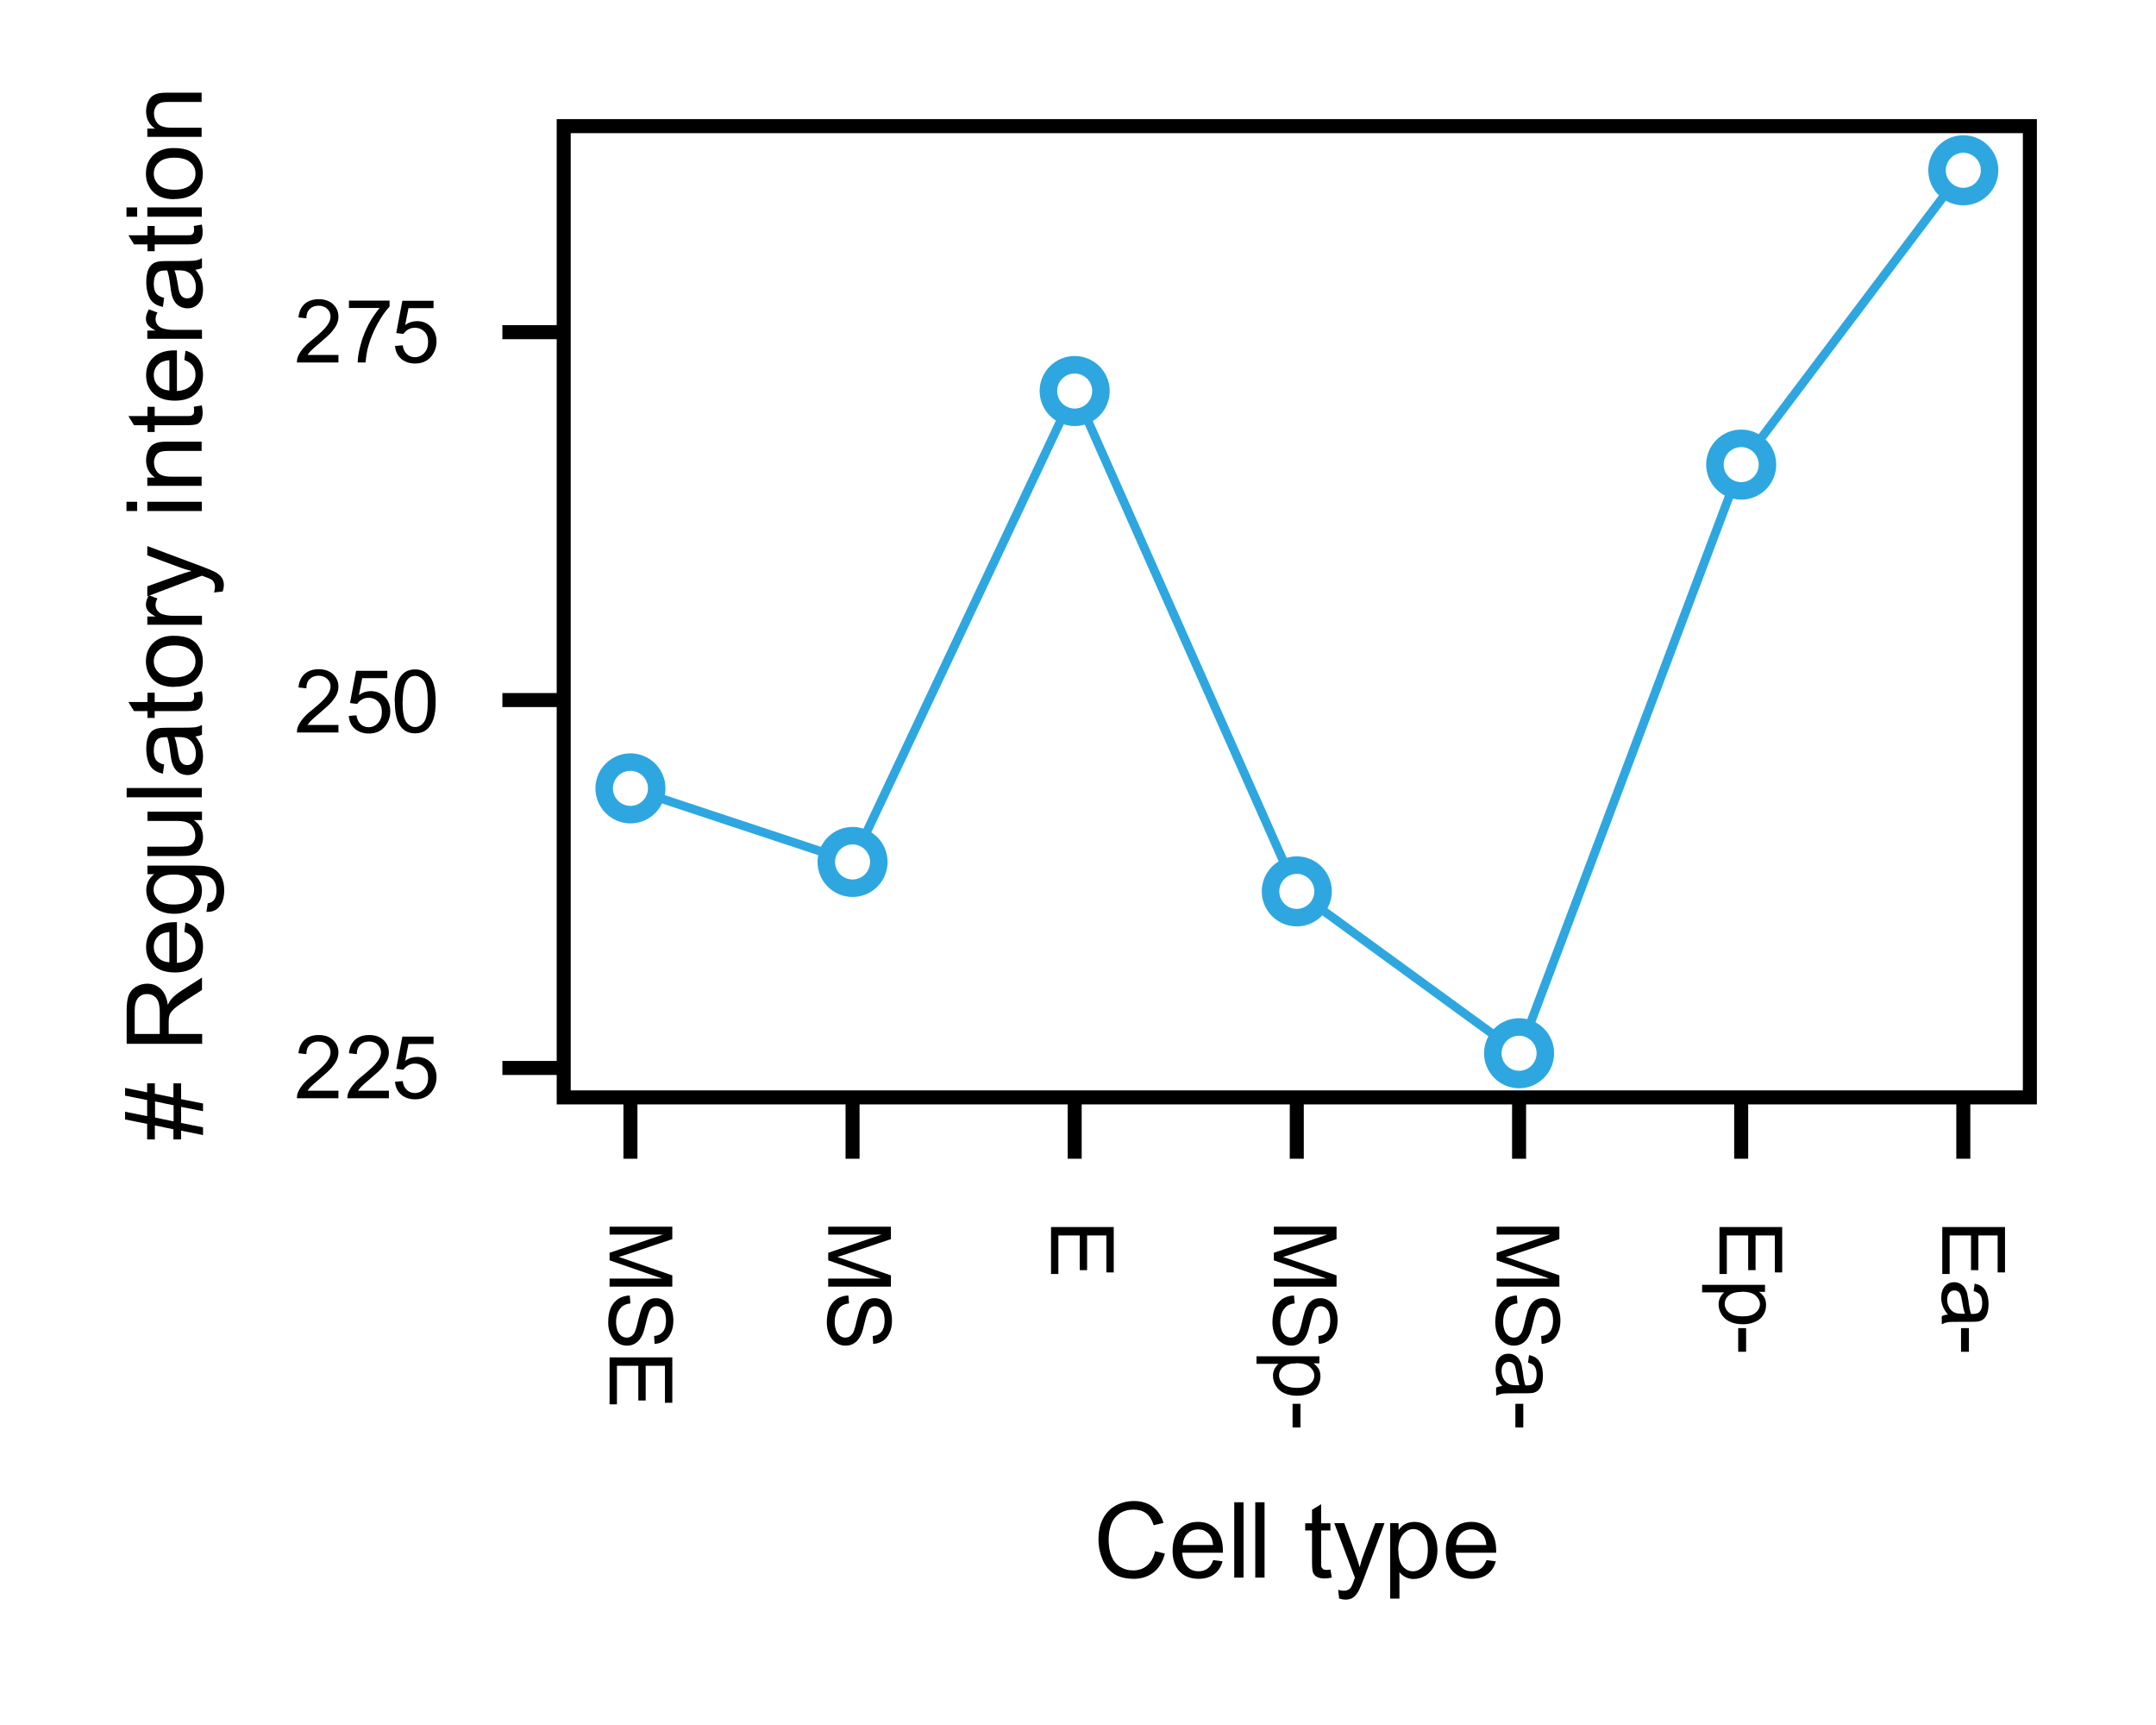 <?xml version="1.0" encoding="UTF-8"?>
<svg id="_图层_1" data-name="图层 1" xmlns="http://www.w3.org/2000/svg" xmlns:xlink="http://www.w3.org/1999/xlink" viewBox="0 0 123.08 98.45">
  <defs>
    <style>
      .cls-1 {
        stroke-width: .5px;
      }

      .cls-1, .cls-2 {
        stroke: #2ea7e0;
      }

      .cls-1, .cls-2, .cls-3 {
        stroke-linejoin: round;
      }

      .cls-1, .cls-2, .cls-4, .cls-5 {
        fill: #fff;
      }

      .cls-1, .cls-6 {
        stroke-linecap: square;
      }

      .cls-7, .cls-8, .cls-5 {
        stroke-width: 0px;
      }

      .cls-7, .cls-6 {
        fill: none;
      }

      .cls-9 {
        clip-path: url(#clippath-1);
      }

      .cls-3, .cls-8 {
        fill: #000;
      }

      .cls-3, .cls-6 {
        stroke: #000;
        stroke-width: .8px;
      }

      .cls-8 {
        fill-rule: evenodd;
      }

      .cls-10 {
        clip-path: url(#clippath);
      }

      .cls-6 {
        stroke-miterlimit: 10;
      }
    </style>
    <clipPath id="clippath">
      <rect class="cls-7" y="0" width="123.08" height="98.45"/>
    </clipPath>
    <clipPath id="clippath-1">
      <rect class="cls-5" x="32.18" y="7.2" width="83.7" height="55.44"/>
    </clipPath>
  </defs>
  <g class="cls-10">
    <rect class="cls-5" width="123.08" height="98.45"/>
  </g>
  <rect class="cls-5" x="32.18" y="7.2" width="83.7" height="55.44"/>
  <line class="cls-3" x1="35.99" y1="62.64" x2="35.99" y2="66.14"/>
  <path class="cls-8" d="M34.8,70.02h3.58v.71l-2.53.85c-.24.08-.41.13-.53.17.13.04.32.1.57.19l2.49.86v.64h-3.58v-.46h3l-3-1.04v-.43l3.05-1.04h-3.05v-.46h0Z"/>
  <path class="cls-8" d="M35.95,73.95l.04.45c-.18.02-.33.07-.44.15-.11.08-.21.2-.28.36-.07.16-.1.35-.1.55,0,.18.03.34.08.48s.13.24.22.31c.1.07.2.1.31.1s.21-.03.29-.1c.09-.07.16-.17.21-.32.04-.1.1-.31.17-.64.08-.33.15-.56.22-.69.09-.17.2-.3.33-.38.13-.08.28-.12.45-.12.18,0,.35.05.51.15.16.1.28.25.36.45s.12.42.12.66c0,.27-.04.5-.13.7-.09.2-.21.36-.38.47s-.35.17-.56.18l-.03-.45c.23-.02.4-.11.51-.25.11-.14.17-.35.17-.62s-.05-.5-.16-.63c-.1-.13-.23-.2-.38-.2-.13,0-.23.05-.32.14-.08.09-.17.33-.26.71-.09.39-.16.65-.23.79-.1.21-.22.36-.37.46-.15.1-.31.15-.51.15s-.37-.05-.54-.16-.3-.27-.39-.47c-.09-.2-.14-.43-.14-.69,0-.32.05-.6.14-.82.1-.22.24-.39.42-.52.19-.12.41-.19.64-.2h0Z"/>
  <polygon class="cls-8" points="34.8 77.48 38.38 77.48 38.38 80.07 37.96 80.07 37.96 77.96 36.86 77.96 36.86 79.94 36.44 79.94 36.44 77.96 35.22 77.96 35.22 80.16 34.8 80.16 34.8 77.48 34.8 77.48"/>
  <line class="cls-3" x1="48.67" y1="62.64" x2="48.67" y2="66.14"/>
  <path class="cls-8" d="M47.28,70.02h3.58v.71l-2.53.85c-.24.08-.41.13-.53.17.13.04.32.1.57.19l2.49.86v.64h-3.58v-.46h3l-3-1.04v-.43l3.05-1.04h-3.05v-.46h0Z"/>
  <path class="cls-8" d="M48.43,73.95l.04.45c-.18.02-.33.07-.44.15-.11.08-.21.2-.28.36-.07.16-.1.35-.1.55,0,.18.03.34.08.48.05.14.13.24.22.31.1.07.2.1.31.1s.21-.03.29-.1c.09-.07.16-.17.21-.32.04-.1.1-.31.17-.64.08-.33.15-.56.22-.69.09-.17.2-.3.33-.38.13-.08.28-.12.45-.12.18,0,.35.05.51.15.16.1.28.25.36.45s.12.42.12.66c0,.27-.04.5-.13.7-.09.2-.21.36-.38.47-.17.11-.35.17-.56.18l-.03-.45c.23-.02.4-.11.51-.25.11-.14.17-.35.17-.62s-.05-.5-.16-.63c-.1-.13-.23-.2-.38-.2-.13,0-.23.05-.32.14-.08.09-.17.33-.26.71-.09.39-.16.65-.23.79-.1.21-.22.36-.37.46-.15.1-.31.15-.51.15s-.37-.05-.54-.16-.3-.27-.39-.47c-.09-.2-.14-.43-.14-.69,0-.32.05-.6.14-.82.1-.22.24-.39.42-.52.19-.12.41-.19.64-.2h0Z"/>
  <line class="cls-3" x1="61.35" y1="62.64" x2="61.35" y2="66.14"/>
  <polygon class="cls-8" points="60 70.04 63.58 70.04 63.58 72.63 63.16 72.63 63.16 70.52 62.06 70.52 62.06 72.5 61.64 72.5 61.64 70.52 60.42 70.52 60.42 72.72 60 72.72 60 70.04 60 70.04"/>
  <line class="cls-3" x1="74.03" y1="62.64" x2="74.03" y2="66.14"/>
  <path class="cls-8" d="M72.72,70.02h3.58v.71l-2.53.85c-.24.08-.41.13-.53.17.13.04.32.1.57.19l2.49.86v.64h-3.58v-.46h3l-3-1.04v-.43l3.05-1.04h-3.05v-.46h0Z"/>
  <path class="cls-8" d="M73.87,73.95l.04.45c-.18.02-.33.07-.44.15-.11.08-.21.2-.28.36-.07.16-.1.35-.1.55,0,.18.03.34.08.48.05.14.13.24.22.31.1.07.2.1.31.1s.21-.03.29-.1c.09-.07.16-.17.21-.32.04-.1.1-.31.17-.64.08-.33.15-.56.22-.69.09-.17.2-.3.33-.38.13-.08.28-.12.45-.12.18,0,.35.05.51.15.16.1.28.25.36.45s.12.42.12.66c0,.27-.04.5-.13.7-.09.2-.21.36-.38.47-.17.11-.35.17-.56.18l-.03-.45c.23-.02.4-.11.51-.25.11-.14.17-.35.17-.62s-.05-.5-.16-.63c-.1-.13-.23-.2-.38-.2-.13,0-.23.05-.32.14-.08.09-.17.33-.26.71-.09.39-.16.65-.23.79-.1.21-.22.36-.37.46-.15.1-.31.15-.51.15s-.37-.05-.54-.16-.3-.27-.39-.47c-.09-.2-.14-.43-.14-.69,0-.32.05-.6.14-.82.1-.22.24-.39.42-.52.19-.12.41-.19.64-.2h0Z"/>
  <path class="cls-8" d="M71.73,77.42h3.59v.4h-.34c.13.1.23.2.3.32s.1.26.1.43c0,.22-.06.42-.17.59-.11.17-.28.3-.48.38-.21.09-.43.13-.68.13-.27,0-.51-.05-.72-.14s-.37-.23-.49-.42c-.11-.18-.17-.37-.17-.57,0-.15.03-.28.09-.4.06-.11.14-.21.23-.29h-1.26v-.44M74,77.82c-.33,0-.58.07-.74.2-.16.13-.24.3-.24.49s.08.36.25.5c.17.14.42.21.77.21s.58-.07.74-.21c.16-.13.25-.3.25-.49s-.09-.35-.26-.5c-.17-.14-.43-.21-.76-.21h0Z"/>
  <polygon class="cls-8" points="73.79 80.13 74.24 80.13 74.24 81.48 73.79 81.48 73.79 80.13 73.79 80.13"/>
  <line class="cls-3" x1="86.72" y1="62.64" x2="86.72" y2="66.14"/>
  <path class="cls-8" d="M85.44,70.02h3.58v.71l-2.53.85c-.24.08-.41.13-.53.17.13.04.32.1.57.19l2.49.86v.64h-3.58v-.46h3l-3-1.04v-.43l3.05-1.04h-3.05v-.46h0Z"/>
  <path class="cls-8" d="M86.59,73.95l.04.45c-.18.02-.33.07-.44.15-.11.08-.21.2-.28.36-.07.16-.1.35-.1.55,0,.18.03.34.08.48.05.14.13.24.22.31.1.07.2.1.31.1s.21-.03.29-.1c.09-.07.16-.17.21-.32.04-.1.1-.31.17-.64.08-.33.15-.56.22-.69.09-.17.2-.3.33-.38.13-.08.28-.12.45-.12.18,0,.35.05.51.15.16.1.28.25.36.45s.12.42.12.66c0,.27-.04.5-.13.7-.09.2-.21.36-.38.47-.17.11-.35.17-.56.18l-.03-.45c.23-.02.4-.11.51-.25.11-.14.17-.35.17-.62s-.05-.5-.16-.63c-.1-.13-.23-.2-.38-.2-.13,0-.23.05-.32.14-.08.09-.17.33-.26.71-.09.39-.16.65-.23.79-.1.21-.22.36-.37.46-.15.1-.31.15-.51.15s-.37-.05-.54-.16-.3-.27-.39-.47c-.09-.2-.14-.43-.14-.69,0-.32.05-.6.14-.82.1-.22.24-.39.42-.52.19-.12.41-.19.64-.2h0Z"/>
  <path class="cls-8" d="M85.76,79.11c-.14-.16-.24-.32-.29-.47-.06-.15-.09-.31-.09-.48,0-.29.07-.5.21-.66s.32-.23.53-.23c.13,0,.24.03.35.09.1.06.19.13.25.23.06.1.11.2.14.32.02.09.04.22.07.39.04.35.09.62.15.78.06,0,.1,0,.11,0,.18,0,.31-.04.38-.12.1-.11.15-.28.15-.5,0-.21-.04-.36-.11-.46-.07-.1-.2-.17-.38-.22l.06-.43c.18.04.33.1.44.19.11.09.2.22.26.39.06.17.09.37.09.59s-.03.4-.08.54-.12.24-.2.31c-.08.07-.18.11-.3.14-.08.01-.21.02-.41.02h-.59c-.41,0-.67,0-.78.03-.11.02-.21.06-.31.11v-.46c.09-.05.2-.08.32-.09M86.74,79.07c-.07-.16-.12-.4-.17-.72-.03-.18-.06-.31-.09-.38-.03-.08-.08-.13-.14-.17-.06-.04-.13-.06-.21-.06-.12,0-.21.04-.29.13-.08.09-.12.22-.12.39s.04.32.11.45c.08.13.18.23.31.29.1.05.25.07.44.07h.16Z"/>
  <polygon class="cls-8" points="86.51 80.13 86.96 80.13 86.96 81.48 86.51 81.48 86.51 80.13 86.51 80.13"/>
  <line class="cls-3" x1="99.4" y1="62.64" x2="99.4" y2="66.14"/>
  <polygon class="cls-8" points="98.16 70.04 101.74 70.04 101.74 72.63 101.32 72.63 101.32 70.52 100.22 70.52 100.22 72.5 99.8 72.5 99.8 70.52 98.58 70.52 98.58 72.72 98.16 72.72 98.16 70.04 98.16 70.04"/>
  <path class="cls-8" d="M97.17,73.34h3.59v.4h-.34c.13.1.23.2.3.32.07.12.1.26.1.43,0,.22-.06.42-.17.59-.11.17-.28.3-.48.38-.21.09-.43.13-.68.13-.27,0-.51-.05-.72-.14s-.37-.23-.49-.42c-.11-.18-.17-.37-.17-.57,0-.15.03-.28.09-.4.06-.11.14-.21.23-.29h-1.26v-.44M99.44,73.74c-.33,0-.58.07-.74.2-.16.13-.24.3-.24.49s.08.36.25.5c.17.14.42.21.77.21s.58-.07.74-.21c.16-.13.25-.3.25-.49s-.09-.35-.26-.5c-.17-.14-.43-.21-.76-.21h0Z"/>
  <polygon class="cls-8" points="99.23 75.81 99.68 75.81 99.68 77.16 99.23 77.16 99.23 75.81 99.23 75.81"/>
  <line class="cls-3" x1="112.08" y1="62.64" x2="112.08" y2="66.14"/>
  <polygon class="cls-8" points="110.88 70.04 114.46 70.04 114.46 72.63 114.04 72.63 114.04 70.52 112.94 70.52 112.94 72.5 112.52 72.5 112.52 70.52 111.3 70.52 111.3 72.72 110.88 72.72 110.88 70.04 110.88 70.04"/>
  <path class="cls-8" d="M111.2,75.03c-.14-.16-.24-.32-.29-.47-.06-.15-.09-.31-.09-.48,0-.29.07-.5.21-.66s.32-.23.53-.23c.13,0,.24.03.35.09.1.06.19.13.25.23.06.1.11.2.14.32.02.09.04.22.07.39.04.35.09.62.15.78.06,0,.1,0,.11,0,.18,0,.31-.04.38-.12.1-.11.15-.28.15-.5,0-.21-.04-.36-.11-.46-.07-.1-.2-.17-.38-.22l.06-.43c.18.04.33.1.44.19.11.09.2.22.26.39s.09.37.09.59-.03.4-.08.54-.12.24-.2.31c-.08.07-.18.11-.3.14-.08.01-.21.02-.41.02h-.59c-.41,0-.67,0-.78.03-.11.02-.21.06-.31.11v-.46c.09-.05.2-.08.32-.09M112.18,74.99c-.07-.16-.12-.4-.17-.72-.03-.18-.06-.31-.09-.38-.03-.08-.08-.13-.14-.17-.06-.04-.13-.06-.21-.06-.12,0-.21.04-.29.13-.08.09-.12.22-.12.39s.04.32.11.45c.08.13.18.23.31.29.1.05.25.07.44.07h.16Z"/>
  <polygon class="cls-8" points="111.95 75.81 112.4 75.81 112.4 77.16 111.95 77.16 111.95 75.81 111.95 75.81"/>
  <path class="cls-8" d="M65.93,88.54l.57.14c-.12.47-.33.82-.64,1.07-.31.24-.69.37-1.13.37s-.84-.09-1.13-.28c-.29-.19-.51-.46-.66-.82-.15-.36-.23-.74-.23-1.15,0-.45.08-.84.25-1.17.17-.33.42-.59.73-.76.32-.17.67-.26,1.04-.26.43,0,.79.11,1.08.33s.5.53.61.92l-.56.13c-.1-.31-.24-.54-.43-.68s-.43-.21-.71-.21c-.33,0-.61.08-.83.24-.22.16-.38.37-.47.64s-.13.54-.13.82c0,.37.05.69.16.96.11.27.27.47.5.61s.47.2.73.2c.32,0,.59-.09.81-.28s.37-.46.45-.82h0Z"/>
  <path class="cls-8" d="M69.25,89.05l.54.07c-.08.32-.25.57-.48.74s-.53.26-.89.26c-.45,0-.82-.14-1.08-.42-.27-.28-.4-.67-.4-1.18s.13-.93.4-1.22.62-.43,1.05-.43.76.14,1.02.42.4.68.4,1.2c0,.03,0,.08,0,.14h-2.32c.02.34.12.6.29.79s.39.27.65.27c.19,0,.36-.05.5-.15s.25-.26.33-.49M67.51,88.19h1.74c-.02-.26-.09-.46-.2-.59-.17-.2-.39-.3-.65-.3-.24,0-.45.08-.61.24-.16.16-.25.38-.27.65h0Z"/>
  <polygon class="cls-8" points="70.46 90.05 70.46 85.75 70.99 85.75 70.99 90.05 70.46 90.05 70.46 90.05"/>
  <polygon class="cls-8" points="71.66 90.05 71.66 85.75 72.19 85.75 72.19 90.05 71.66 90.05 71.66 90.05"/>
  <path class="cls-8" d="M75.95,89.58l.08.47c-.15.03-.28.05-.4.05-.19,0-.34-.03-.45-.09s-.18-.14-.22-.24c-.04-.1-.06-.31-.06-.62v-1.79h-.39v-.41h.39v-.77l.52-.32v1.09h.53v.41h-.53v1.82c0,.15,0,.25.03.29.02.04.05.08.09.1.04.03.1.04.18.04.06,0,.13,0,.23-.02h0Z"/>
  <path class="cls-8" d="M76.45,91.25l-.06-.5c.11.03.22.05.3.05.12,0,.21-.02.28-.06s.13-.09.17-.16c.03-.05.09-.18.16-.39,0-.03.03-.07.05-.13l-1.18-3.12h.57l.65,1.8c.08.23.16.47.23.72.06-.24.13-.48.22-.71l.67-1.81h.53l-1.18,3.16c-.13.34-.23.58-.3.71-.09.17-.2.3-.32.38-.12.08-.27.12-.43.12-.1,0-.21-.02-.34-.06h0Z"/>
  <path class="cls-8" d="M79.36,91.24v-4.3h.48v.4c.11-.16.24-.28.38-.35s.32-.12.52-.12c.27,0,.5.07.7.21s.36.33.46.58.16.52.16.82c0,.32-.06.61-.17.86s-.28.45-.5.59c-.22.13-.45.2-.69.2-.18,0-.33-.04-.47-.11-.14-.07-.25-.17-.34-.28v1.51h-.53M79.83,88.51c0,.4.08.7.24.89s.36.29.59.29.43-.1.6-.3c.17-.2.25-.51.25-.92s-.08-.69-.25-.89c-.16-.2-.36-.3-.58-.3s-.42.11-.6.32c-.17.21-.26.51-.26.91h0Z"/>
  <path class="cls-8" d="M84.85,89.05l.54.07c-.08.32-.25.57-.48.74s-.53.26-.89.26c-.45,0-.82-.14-1.08-.42-.27-.28-.4-.67-.4-1.18s.13-.93.4-1.22.62-.43,1.05-.43.76.14,1.02.42.4.68.4,1.2c0,.03,0,.08,0,.14h-2.32c.02.34.12.6.29.79s.39.27.65.27c.19,0,.36-.05.5-.15s.25-.26.33-.49M83.11,88.19h1.74c-.02-.26-.09-.46-.2-.59-.17-.2-.39-.3-.65-.3-.24,0-.45.08-.61.24-.16.16-.25.38-.27.65h0Z"/>
  <line class="cls-3" x1="32.18" y1="60.96" x2="28.68" y2="60.96"/>
  <path class="cls-8" d="M19.32,62.27v.42h-2.37c0-.1.01-.21.05-.31.06-.16.16-.32.29-.48.13-.16.32-.34.58-.54.39-.32.65-.57.79-.76.14-.19.21-.36.21-.53s-.06-.32-.19-.44c-.12-.12-.29-.18-.49-.18-.21,0-.38.06-.51.19-.13.13-.19.3-.19.53l-.45-.05c.03-.34.15-.59.35-.77.2-.18.47-.27.81-.27s.62.1.82.29.3.43.3.71c0,.14-.03.28-.09.42s-.16.28-.29.44c-.13.15-.36.36-.68.63-.26.22-.43.37-.51.45-.08.08-.14.16-.19.24h1.76Z"/>
  <path class="cls-8" d="M22.2,62.27v.42h-2.37c0-.1.01-.21.05-.31.06-.16.16-.32.29-.48.13-.16.32-.34.58-.54.39-.32.65-.57.79-.76.14-.19.21-.36.21-.53s-.06-.32-.19-.44c-.12-.12-.29-.18-.49-.18-.21,0-.38.06-.51.19-.13.13-.19.3-.19.53l-.45-.05c.03-.34.15-.59.35-.77.2-.18.47-.27.81-.27s.62.1.82.29.3.43.3.71c0,.14-.03.28-.09.42s-.16.28-.29.44c-.13.15-.36.36-.68.63-.26.22-.43.37-.51.45-.08.08-.14.16-.19.24h1.76Z"/>
  <path class="cls-8" d="M22.53,61.75l.46-.04c.03.22.11.39.24.51.12.11.28.17.45.17.21,0,.39-.08.54-.24.15-.16.22-.37.22-.63s-.07-.45-.21-.59c-.14-.14-.32-.22-.55-.22-.14,0-.27.03-.38.1-.11.06-.2.15-.27.25l-.41-.05.35-1.84h1.78v.42h-1.43l-.19.96c.21-.15.44-.22.68-.22.31,0,.58.11.79.32.21.22.32.5.32.83s-.1.6-.28.84c-.23.29-.54.43-.94.43-.32,0-.59-.09-.8-.27-.21-.18-.32-.42-.35-.73h0Z"/>
  <line class="cls-3" x1="32.18" y1="39.96" x2="28.68" y2="39.96"/>
  <path class="cls-8" d="M19.32,41.39v.42h-2.37c0-.1.01-.21.05-.31.06-.16.16-.32.29-.48.13-.16.32-.34.58-.54.39-.32.65-.57.79-.76.14-.19.21-.36.21-.53s-.06-.32-.19-.44-.29-.18-.49-.18c-.21,0-.38.06-.51.19s-.19.3-.19.53l-.45-.05c.03-.34.15-.59.35-.77.2-.18.47-.27.81-.27s.62.1.82.29.3.43.3.71c0,.14-.03.28-.09.42s-.16.28-.29.44c-.13.15-.36.36-.68.63-.26.22-.43.37-.51.45-.08.08-.14.16-.19.24h1.76Z"/>
  <path class="cls-8" d="M19.89,40.87l.46-.04c.03.22.11.39.24.51.12.11.28.17.45.17.21,0,.39-.08.54-.24s.22-.37.22-.63-.07-.45-.21-.59c-.14-.14-.32-.22-.55-.22-.14,0-.27.03-.38.1-.11.06-.2.15-.27.25l-.41-.05.35-1.84h1.78v.42h-1.43l-.19.96c.21-.15.44-.22.68-.22.31,0,.58.11.79.32s.32.5.32.83-.1.6-.28.84c-.23.29-.54.43-.94.43-.32,0-.59-.09-.8-.27-.21-.18-.32-.42-.35-.73h0Z"/>
  <path class="cls-8" d="M22.53,40.04c0-.42.04-.76.13-1.02.09-.26.22-.46.39-.6.17-.14.39-.21.65-.21.19,0,.36.04.51.12.14.08.26.19.36.33.1.14.17.32.22.53.05.21.08.49.08.84,0,.42-.04.76-.13,1.02-.09.26-.21.46-.39.6-.17.14-.39.21-.65.21-.34,0-.62-.12-.81-.37-.24-.3-.35-.78-.35-1.46M22.98,40.04c0,.59.07.98.21,1.17.14.19.31.29.51.29s.37-.1.51-.29c.14-.2.21-.59.21-1.17s-.07-.98-.21-1.17c-.14-.19-.31-.29-.51-.29s-.36.09-.48.26c-.15.22-.23.62-.23,1.21h0Z"/>
  <line class="cls-3" x1="32.18" y1="18.96" x2="28.68" y2="18.96"/>
  <path class="cls-8" d="M19.32,20.27v.42h-2.37c0-.1.01-.21.05-.31.06-.16.16-.32.29-.48.13-.16.32-.34.58-.54.39-.32.65-.57.79-.76.14-.19.21-.36.21-.53s-.06-.32-.19-.44c-.12-.12-.29-.18-.49-.18-.21,0-.38.06-.51.19-.13.13-.19.3-.19.53l-.45-.05c.03-.34.15-.59.35-.77.2-.18.47-.27.81-.27s.62.1.82.29.3.43.3.71c0,.14-.03.28-.09.42s-.16.28-.29.44c-.13.15-.36.36-.68.63-.26.22-.43.37-.51.45-.08.08-.14.16-.19.24h1.76Z"/>
  <path class="cls-8" d="M19.92,17.58v-.42h2.32v.34c-.23.24-.45.56-.68.97-.22.4-.4.82-.52,1.24-.09.3-.14.63-.17.98h-.45c0-.28.06-.62.17-1.02.1-.4.26-.78.45-1.15.2-.37.41-.68.63-.94h-1.75Z"/>
  <path class="cls-8" d="M22.53,19.75l.46-.04c.03.22.11.39.24.51.12.11.28.17.45.17.21,0,.39-.08.54-.24.15-.16.22-.37.22-.63s-.07-.45-.21-.59c-.14-.14-.32-.22-.55-.22-.14,0-.27.03-.38.1-.11.06-.2.15-.27.25l-.41-.05.35-1.84h1.78v.42h-1.43l-.19.96c.21-.15.44-.22.68-.22.31,0,.58.11.79.32.21.22.32.5.32.83s-.1.6-.28.84c-.23.29-.54.43-.94.43-.32,0-.59-.09-.8-.27-.21-.18-.32-.42-.35-.73h0Z"/>
  <path class="cls-8" d="M11.59,64.79l-1.25-.25v.5h-.44v-.58l-1.06-.22v.8h-.44v-.89l-1.26-.25v-.44l1.26.25v-.92l-1.26-.25v-.44l1.26.25v-.51h.44v.59l1.06.22v-.81h.44v.9l1.25.25v.44l-1.25-.25v.92l1.25.25v.44M9.91,64.01v-.92l-1.06-.22v.92l1.06.22h0Z"/>
  <path class="cls-8" d="M11.52,59.58h-4.29v-1.9c0-.38.04-.67.12-.87.08-.2.21-.36.41-.48s.41-.18.65-.18c.3,0,.56.1.77.3s.34.5.4.91c.07-.15.14-.26.21-.34.15-.17.34-.32.57-.47l1.17-.75v.71l-.89.57c-.26.17-.45.3-.59.41s-.23.21-.29.29-.09.17-.11.26c-.01.06-.02.17-.02.32v.66h1.91v.57M9.12,59.01v-1.22c0-.26-.03-.46-.08-.61-.06-.15-.14-.26-.26-.33-.12-.08-.25-.11-.39-.11-.2,0-.37.07-.5.22-.13.15-.2.38-.2.7v1.36h1.42Z"/>
  <path class="cls-8" d="M10.52,53.2l.07-.54c.32.08.57.25.74.48s.26.53.26.89c0,.45-.14.82-.42,1.08-.28.27-.67.4-1.18.4s-.93-.13-1.22-.4-.43-.62-.43-1.05.14-.76.42-1.02.68-.4,1.2-.4c.03,0,.08,0,.14,0v2.32c.34-.02.6-.12.79-.29s.27-.39.27-.65c0-.19-.05-.36-.15-.5s-.26-.25-.49-.33M9.67,54.94v-1.74c-.26.02-.46.09-.59.2-.2.17-.3.39-.3.65,0,.24.08.45.24.61.16.16.38.25.65.27h0Z"/>
  <path class="cls-8" d="M11.78,52.07l.08-.51c.16-.02.27-.08.35-.18.1-.13.15-.31.15-.54,0-.24-.05-.43-.15-.57s-.23-.22-.41-.27c-.11-.03-.33-.04-.68-.04.27.23.41.52.41.86,0,.43-.16.76-.46.99s-.68.35-1.11.35c-.3,0-.57-.05-.82-.16-.25-.11-.45-.26-.58-.47-.14-.21-.21-.45-.21-.72,0-.37.15-.67.45-.91h-.38v-.49h2.69c.48,0,.83.05,1.03.15.2.1.36.25.48.47s.18.47.18.79c0,.37-.08.67-.25.9s-.42.34-.75.33M9.91,51.63c.41,0,.71-.08.89-.24s.28-.37.28-.61-.09-.45-.28-.61c-.19-.16-.48-.25-.88-.25s-.67.08-.86.25c-.19.17-.29.37-.29.61s.1.43.29.6.47.25.85.25h0Z"/>
  <path class="cls-8" d="M11.52,46.81h-.46c.35.24.53.57.53.99,0,.18-.04.35-.11.52-.07.16-.16.28-.26.35-.11.08-.24.13-.39.16-.1.02-.27.03-.49.03h-1.93v-.53h1.73c.28,0,.46-.01.56-.03.14-.03.25-.1.33-.21s.12-.24.12-.4-.04-.31-.12-.45c-.08-.14-.19-.24-.33-.29-.14-.06-.34-.09-.61-.09h-1.67v-.53h3.11v.47h0Z"/>
  <polygon class="cls-8" points="11.52 45.51 7.23 45.51 7.23 44.98 11.52 44.98 11.52 45.51 11.52 45.51"/>
  <path class="cls-8" d="M11.14,42.02c.17.2.28.38.35.57.07.18.1.37.1.58,0,.34-.08.6-.25.79s-.38.28-.64.28c-.15,0-.29-.04-.42-.1-.13-.07-.23-.16-.3-.27-.08-.11-.13-.24-.17-.38-.03-.1-.05-.26-.08-.47-.05-.42-.11-.74-.18-.94-.07,0-.12,0-.14,0-.21,0-.37.05-.45.15-.12.13-.18.33-.18.6,0,.25.04.43.13.55.08.12.24.21.46.26l-.07.52c-.22-.05-.4-.12-.53-.23-.14-.11-.24-.26-.31-.47s-.11-.44-.11-.71.03-.48.09-.65.14-.29.24-.37c.09-.08.21-.13.36-.16.09-.02.25-.03.49-.03h.7c.49,0,.8-.01.93-.03.13-.02.25-.07.37-.13v.55c-.11.06-.24.09-.38.11M9.96,42.07c.08.19.14.48.2.86.03.22.07.37.11.46s.1.16.17.21c.07.05.16.07.25.07.14,0,.26-.05.35-.16.09-.11.14-.26.14-.47s-.04-.38-.13-.54c-.09-.16-.21-.28-.37-.35-.12-.06-.3-.08-.53-.08h-.19Z"/>
  <path class="cls-8" d="M11.05,39.54l.47-.08c.03.15.05.28.05.4,0,.19-.03.34-.09.45s-.14.18-.24.22c-.1.04-.31.06-.62.06h-1.79v.39h-.41v-.39h-.77l-.32-.52h1.09v-.53h.41v.53h1.82c.15,0,.25,0,.29-.03.04-.02.08-.05.1-.09.03-.04.04-.1.04-.18,0-.06,0-.13-.02-.23h0Z"/>
  <path class="cls-8" d="M9.96,39.21c-.58,0-1-.16-1.28-.48-.23-.27-.35-.59-.35-.98,0-.43.14-.78.42-1.05.28-.27.67-.41,1.16-.41.4,0,.71.06.95.18.23.12.41.29.53.52.13.23.19.48.19.75,0,.44-.14.79-.42,1.06-.28.27-.68.4-1.21.4M9.96,38.67c.4,0,.7-.09.9-.26.2-.17.3-.39.3-.66s-.1-.48-.3-.65-.5-.26-.91-.26c-.38,0-.68.09-.87.26-.2.17-.3.39-.3.65s.1.48.3.66.5.26.89.26h0Z"/>
  <path class="cls-8" d="M11.52,35.66h-3.11v-.47h.47c-.22-.12-.37-.23-.44-.33s-.11-.22-.11-.34c0-.18.06-.36.17-.54l.49.18c-.08.13-.11.26-.11.39,0,.11.04.22.11.31.07.09.16.16.29.2.19.06.39.09.62.09h1.63v.53h0Z"/>
  <path class="cls-8" d="M12.72,33.76l-.5.06c.03-.11.05-.22.05-.3,0-.12-.02-.21-.06-.28s-.09-.13-.16-.17c-.05-.03-.18-.09-.39-.16-.03,0-.07-.03-.13-.05l-3.12,1.18v-.57l1.8-.65c.23-.08.47-.16.72-.23-.24-.06-.48-.13-.71-.22l-1.81-.67v-.53l3.16,1.18c.34.13.58.23.71.3.17.09.3.2.38.32.08.12.12.27.12.43,0,.1-.02.21-.06.34h0Z"/>
  <path class="cls-8" d="M7.83,29.17h-.61v-.53h.61v.53M11.52,29.17h-3.11v-.53h3.11v.53h0Z"/>
  <path class="cls-8" d="M11.52,27.73h-3.11v-.47h.44c-.34-.23-.51-.56-.51-.99,0-.19.04-.36.1-.52.07-.16.16-.28.26-.35s.24-.13.39-.16c.1-.02.27-.03.51-.03h1.91v.53h-1.89c-.21,0-.38.02-.48.06-.11.04-.19.11-.25.22-.06.1-.1.23-.1.37,0,.23.07.42.21.58.14.16.41.24.81.24h1.7v.53h0Z"/>
  <path class="cls-8" d="M11.05,23.22l.47-.08c.03.15.05.28.05.4,0,.19-.03.34-.09.45s-.14.18-.24.22c-.1.04-.31.06-.62.06h-1.79v.39h-.41v-.39h-.77l-.32-.52h1.09v-.53h.41v.53h1.82c.15,0,.25,0,.29-.03.04-.02.08-.05.1-.09.03-.04.04-.1.04-.18,0-.06,0-.13-.02-.23h0Z"/>
  <path class="cls-8" d="M10.52,20.56l.07-.54c.32.08.57.25.74.48s.26.53.26.89c0,.45-.14.82-.42,1.08-.28.27-.67.4-1.18.4s-.93-.13-1.22-.4-.43-.62-.43-1.05.14-.76.42-1.02.68-.4,1.2-.4c.03,0,.08,0,.14,0v2.32c.34-.02.6-.12.79-.29s.27-.39.27-.65c0-.19-.05-.36-.15-.5s-.26-.25-.49-.33M9.67,22.3v-1.74c-.26.02-.46.09-.59.2-.2.17-.3.39-.3.65,0,.24.08.45.24.61.16.16.38.25.65.27h0Z"/>
  <path class="cls-8" d="M11.52,19.34h-3.11v-.47h.47c-.22-.12-.37-.23-.44-.33s-.11-.22-.11-.34c0-.18.06-.36.17-.54l.49.18c-.08.13-.11.26-.11.39,0,.11.04.22.11.31.07.09.16.16.29.2.19.06.39.09.62.09h1.63v.53h0Z"/>
  <path class="cls-8" d="M11.14,15.38c.17.2.28.38.35.57.07.18.1.37.1.58,0,.34-.08.6-.25.79s-.38.28-.64.28c-.15,0-.29-.04-.42-.1-.13-.07-.23-.16-.3-.27-.08-.11-.13-.24-.17-.38-.03-.1-.05-.26-.08-.47-.05-.42-.11-.74-.18-.94-.07,0-.12,0-.14,0-.21,0-.37.05-.45.15-.12.13-.18.33-.18.6,0,.25.04.43.13.55.08.12.24.21.46.26l-.07.52c-.22-.05-.4-.12-.53-.23-.14-.11-.24-.26-.31-.47s-.11-.44-.11-.71.03-.48.09-.65.14-.29.24-.37c.09-.08.21-.13.36-.16.09-.02.25-.03.49-.03h.7c.49,0,.8-.01.93-.03.13-.02.25-.07.37-.13v.55c-.11.06-.24.09-.38.11M9.96,15.43c.08.19.14.48.2.86.03.22.07.37.11.46s.1.16.17.21c.07.05.16.07.25.07.14,0,.26-.05.35-.16.09-.11.14-.26.14-.47s-.04-.38-.13-.54c-.09-.16-.21-.28-.37-.35-.12-.06-.3-.08-.53-.08h-.19Z"/>
  <path class="cls-8" d="M11.05,12.9l.47-.08c.03.15.05.28.05.4,0,.19-.03.34-.09.45s-.14.18-.24.22c-.1.04-.31.06-.62.06h-1.79v.39h-.41v-.39h-.77l-.32-.52h1.09v-.53h.41v.53h1.82c.15,0,.25,0,.29-.03.04-.02.08-.05.1-.09.03-.04.04-.1.04-.18,0-.06,0-.13-.02-.23h0Z"/>
  <path class="cls-8" d="M7.83,12.37h-.61v-.53h.61v.53M11.52,12.37h-3.11v-.53h3.11v.53h0Z"/>
  <path class="cls-8" d="M9.96,11.37c-.58,0-1-.16-1.28-.48-.23-.27-.35-.59-.35-.98,0-.43.14-.78.42-1.05.28-.27.67-.41,1.16-.41.4,0,.71.06.95.18.23.12.41.29.53.52.13.23.19.48.19.75,0,.44-.14.79-.42,1.06-.28.27-.68.4-1.21.4M9.96,10.83c.4,0,.7-.09.9-.26.2-.17.3-.39.3-.66s-.1-.48-.3-.65-.5-.26-.91-.26c-.38,0-.68.09-.87.26-.2.17-.3.39-.3.65s.1.48.3.66.5.26.89.26h0Z"/>
  <path class="cls-8" d="M11.52,7.81h-3.11v-.47h.44c-.34-.23-.51-.56-.51-.99,0-.19.04-.36.1-.52.07-.16.16-.28.26-.35s.24-.13.39-.16c.1-.02.27-.03.51-.03h1.91v.53h-1.89c-.21,0-.38.02-.48.06-.11.04-.19.11-.25.22-.06.1-.1.23-.1.37,0,.23.07.42.21.58.14.16.41.24.81.24h1.7v.53h0Z"/>
  <g>
    <rect class="cls-4" x="32.18" y="7.2" width="83.7" height="55.44"/>
    <g class="cls-9">
      <polyline class="cls-1" points="35.99 45 48.67 49.2 61.35 22.32 74.03 50.88 86.72 60.12 99.4 26.52 112.08 9.72"/>
      <path class="cls-2" d="M35.99,46.5c.4,0,.78-.16,1.06-.44.28-.28.44-.66.44-1.06s-.16-.78-.44-1.06c-.28-.28-.66-.44-1.06-.44s-.78.16-1.06.44c-.28.28-.44.66-.44,1.06s.16.78.44,1.06c.28.28.66.44,1.06.44h0ZM48.67,50.7c.4,0,.78-.16,1.06-.44.28-.28.44-.66.44-1.06s-.16-.78-.44-1.06c-.28-.28-.66-.44-1.06-.44s-.78.16-1.06.44c-.28.28-.44.66-.44,1.06s.16.78.44,1.06c.28.28.66.44,1.06.44h0ZM61.35,23.82c.4,0,.78-.16,1.06-.44.28-.28.44-.66.44-1.06s-.16-.78-.44-1.06c-.28-.28-.66-.44-1.06-.44s-.78.16-1.06.44-.44.66-.44,1.06.16.78.44,1.06c.28.28.66.44,1.06.44h0ZM74.03,52.38c.4,0,.78-.16,1.06-.44.28-.28.44-.66.44-1.06s-.16-.78-.44-1.06c-.28-.28-.66-.44-1.06-.44s-.78.16-1.06.44c-.28.28-.44.66-.44,1.06s.16.78.44,1.06c.28.28.66.44,1.06.44h0ZM86.72,61.62c.4,0,.78-.16,1.06-.44.28-.28.44-.66.44-1.06s-.16-.78-.44-1.06c-.28-.28-.66-.44-1.06-.44s-.78.16-1.06.44c-.28.28-.44.66-.44,1.06s.16.78.44,1.06c.28.28.66.44,1.06.44h0ZM99.4,28.02c.4,0,.78-.16,1.06-.44.28-.28.44-.66.44-1.06s-.16-.78-.44-1.06c-.28-.28-.66-.44-1.06-.44s-.78.16-1.06.44c-.28.28-.44.66-.44,1.06s.16.78.44,1.06c.28.28.66.44,1.06.44h0ZM112.08,11.22c.4,0,.78-.16,1.06-.44s.44-.66.44-1.06-.16-.78-.44-1.06c-.28-.28-.66-.44-1.06-.44s-.78.16-1.06.44c-.28.28-.44.66-.44,1.06s.16.78.44,1.06.66.44,1.06.44h0Z"/>
    </g>
  </g>
  <path class="cls-6" d="M32.18,62.64V7.2M115.88,62.64V7.2M32.18,62.64h83.7M32.18,7.2h83.7"/>
</svg>